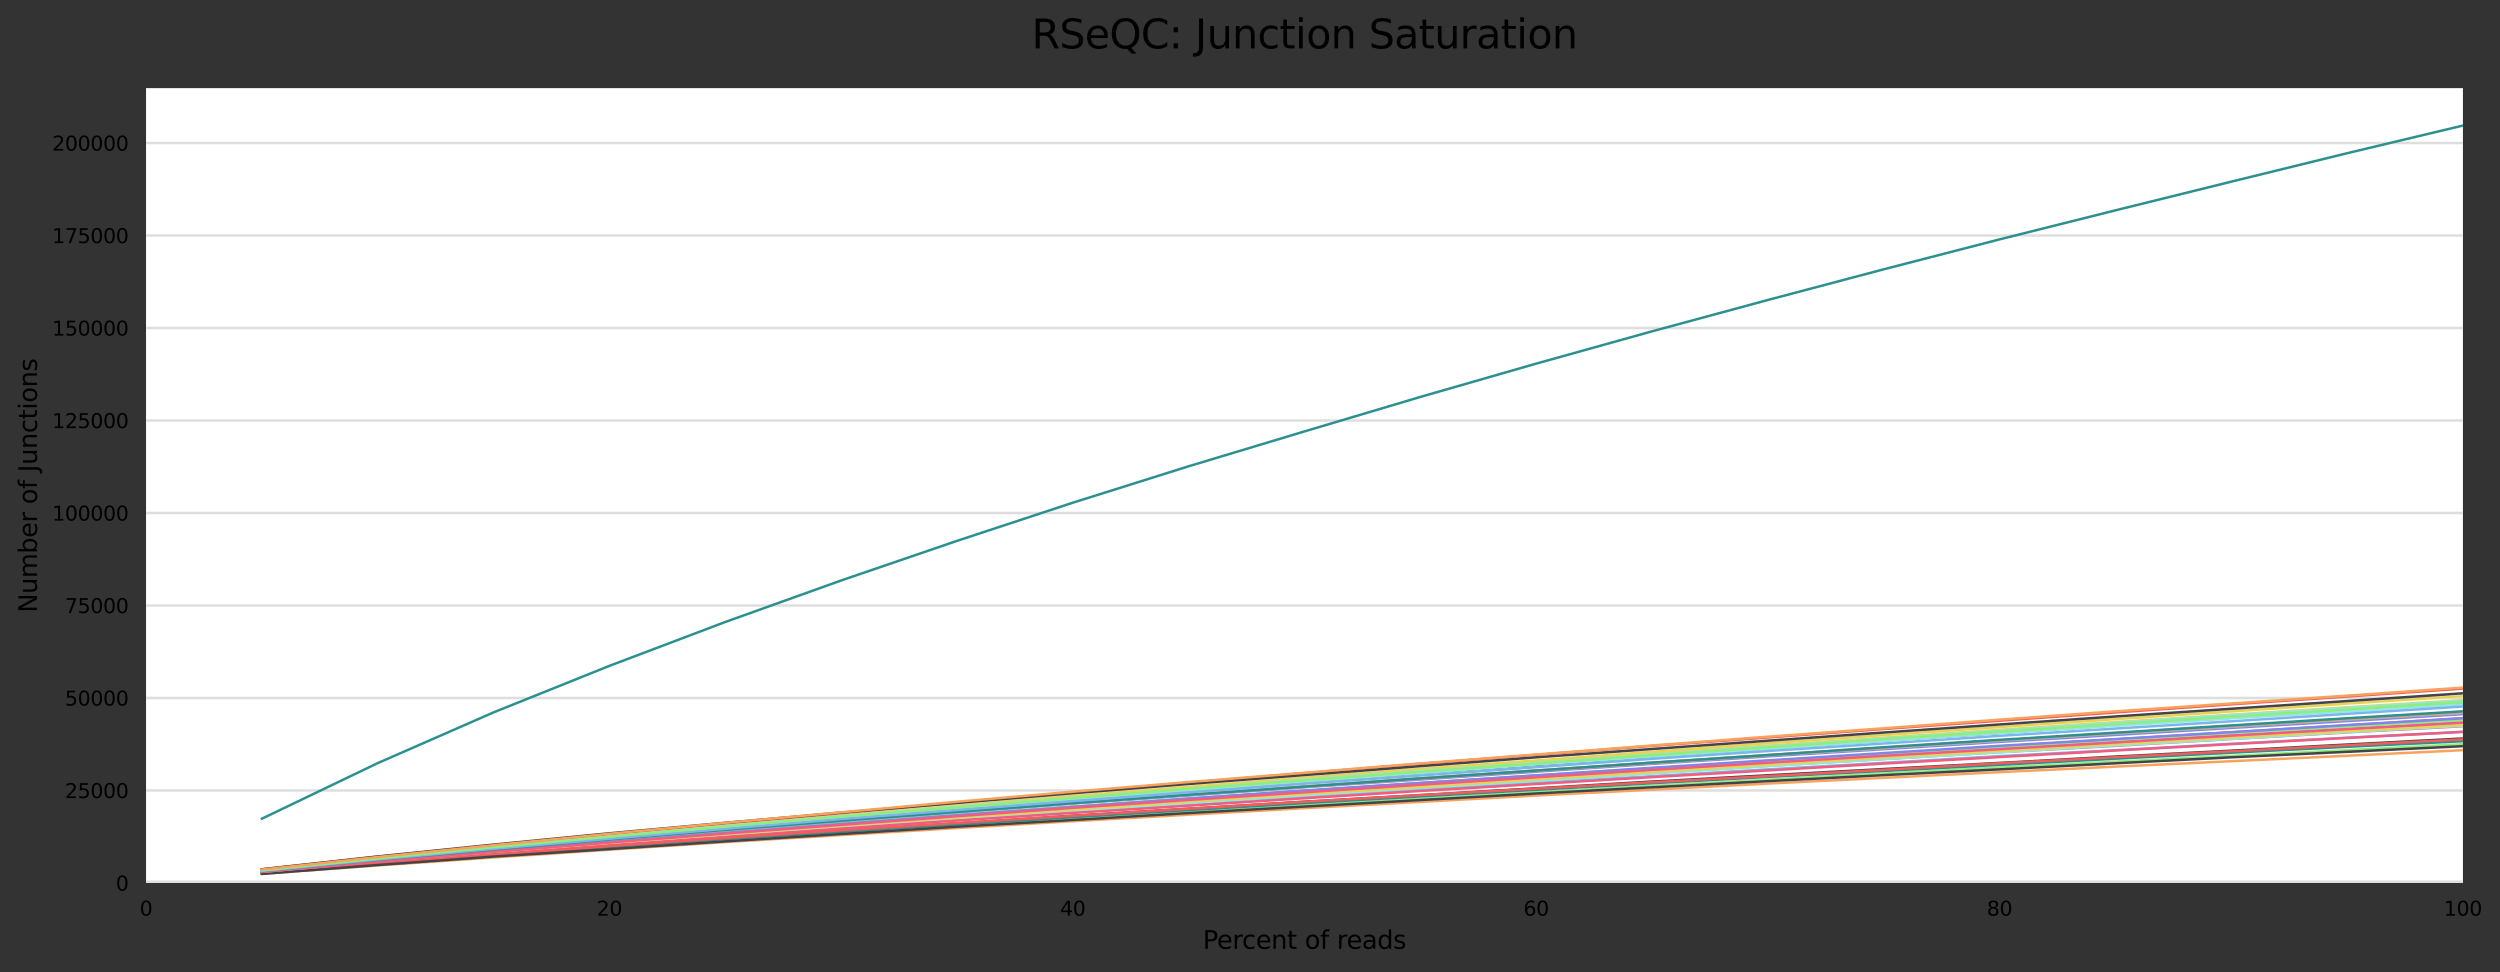 <?xml version="1.0" encoding="utf-8" standalone="no"?>
<!DOCTYPE svg PUBLIC "-//W3C//DTD SVG 1.1//EN"
  "http://www.w3.org/Graphics/SVG/1.1/DTD/svg11.dtd">
<svg height="388.845pt" version="1.1" viewBox="0 0 1000.098 388.845" width="1000.098pt" xmlns="http://www.w3.org/2000/svg" xmlns:xlink="http://www.w3.org/1999/xlink">
 <rect x="0" y="0" width="1000.098" height="388.845" fill="#333333" stroke="none"/>
 <defs>
  <style type="text/css">*{stroke-linecap:butt;stroke-linejoin:round;}</style>
 </defs>
 <g id="figure_1">
  <g id="axes_1">
   <g id="patch_1">
    <path d="M 58.418 353.224 
L 985.263 353.224 
L 985.263 35.256 
L 58.418 35.256 
z
" style="fill:#ffffff;"/>
   </g>
   <g id="matplotlib.axis_1">
    <g id="xtick_1">
     <g id="text_1">
      <!-- 0 -->
      <g transform="translate(55.873 366.303)scale(0.08 -0.08)">
       <defs>
        <path d="M 2034 4250 
Q 1547 4250 1301 3770 
Q 1056 3291 1056 2328 
Q 1056 1369 1301 889 
Q 1547 409 2034 409 
Q 2525 409 2770 889 
Q 3016 1369 3016 2328 
Q 3016 3291 2770 3770 
Q 2525 4250 2034 4250 
z
M 2034 4750 
Q 2819 4750 3233 4129 
Q 3647 3509 3647 2328 
Q 3647 1150 3233 529 
Q 2819 -91 2034 -91 
Q 1250 -91 836 529 
Q 422 1150 422 2328 
Q 422 3509 836 4129 
Q 1250 4750 2034 4750 
z
" id="DejaVuSans-30" transform="scale(0.016)"/>
       </defs>
       <use xlink:href="#DejaVuSans-30"/>
      </g>
     </g>
    </g>
    <g id="xtick_2">
     <g id="text_2">
      <!-- 20 -->
      <g transform="translate(238.697 366.303)scale(0.08 -0.08)">
       <defs>
        <path d="M 1228 531 
L 3431 531 
L 3431 0 
L 469 0 
L 469 531 
Q 828 903 1448 1529 
Q 2069 2156 2228 2338 
Q 2531 2678 2651 2914 
Q 2772 3150 2772 3378 
Q 2772 3750 2511 3984 
Q 2250 4219 1831 4219 
Q 1534 4219 1204 4116 
Q 875 4013 500 3803 
L 500 4441 
Q 881 4594 1212 4672 
Q 1544 4750 1819 4750 
Q 2544 4750 2975 4387 
Q 3406 4025 3406 3419 
Q 3406 3131 3298 2873 
Q 3191 2616 2906 2266 
Q 2828 2175 2409 1742 
Q 1991 1309 1228 531 
z
" id="DejaVuSans-32" transform="scale(0.016)"/>
       </defs>
       <use xlink:href="#DejaVuSans-32"/>
       <use x="63.623" xlink:href="#DejaVuSans-30"/>
      </g>
     </g>
    </g>
    <g id="xtick_3">
     <g id="text_3">
      <!-- 40 -->
      <g transform="translate(424.066 366.303)scale(0.08 -0.08)">
       <defs>
        <path d="M 2419 4116 
L 825 1625 
L 2419 1625 
L 2419 4116 
z
M 2253 4666 
L 3047 4666 
L 3047 1625 
L 3713 1625 
L 3713 1100 
L 3047 1100 
L 3047 0 
L 2419 0 
L 2419 1100 
L 313 1100 
L 313 1709 
L 2253 4666 
z
" id="DejaVuSans-34" transform="scale(0.016)"/>
       </defs>
       <use xlink:href="#DejaVuSans-34"/>
       <use x="63.623" xlink:href="#DejaVuSans-30"/>
      </g>
     </g>
    </g>
    <g id="xtick_4">
     <g id="text_4">
      <!-- 60 -->
      <g transform="translate(609.435 366.303)scale(0.08 -0.08)">
       <defs>
        <path d="M 2113 2584 
Q 1688 2584 1439 2293 
Q 1191 2003 1191 1497 
Q 1191 994 1439 701 
Q 1688 409 2113 409 
Q 2538 409 2786 701 
Q 3034 994 3034 1497 
Q 3034 2003 2786 2293 
Q 2538 2584 2113 2584 
z
M 3366 4563 
L 3366 3988 
Q 3128 4100 2886 4159 
Q 2644 4219 2406 4219 
Q 1781 4219 1451 3797 
Q 1122 3375 1075 2522 
Q 1259 2794 1537 2939 
Q 1816 3084 2150 3084 
Q 2853 3084 3261 2657 
Q 3669 2231 3669 1497 
Q 3669 778 3244 343 
Q 2819 -91 2113 -91 
Q 1303 -91 875 529 
Q 447 1150 447 2328 
Q 447 3434 972 4092 
Q 1497 4750 2381 4750 
Q 2619 4750 2861 4703 
Q 3103 4656 3366 4563 
z
" id="DejaVuSans-36" transform="scale(0.016)"/>
       </defs>
       <use xlink:href="#DejaVuSans-36"/>
       <use x="63.623" xlink:href="#DejaVuSans-30"/>
      </g>
     </g>
    </g>
    <g id="xtick_5">
     <g id="text_5">
      <!-- 80 -->
      <g transform="translate(794.804 366.303)scale(0.08 -0.08)">
       <defs>
        <path d="M 2034 2216 
Q 1584 2216 1326 1975 
Q 1069 1734 1069 1313 
Q 1069 891 1326 650 
Q 1584 409 2034 409 
Q 2484 409 2743 651 
Q 3003 894 3003 1313 
Q 3003 1734 2745 1975 
Q 2488 2216 2034 2216 
z
M 1403 2484 
Q 997 2584 770 2862 
Q 544 3141 544 3541 
Q 544 4100 942 4425 
Q 1341 4750 2034 4750 
Q 2731 4750 3128 4425 
Q 3525 4100 3525 3541 
Q 3525 3141 3298 2862 
Q 3072 2584 2669 2484 
Q 3125 2378 3379 2068 
Q 3634 1759 3634 1313 
Q 3634 634 3220 271 
Q 2806 -91 2034 -91 
Q 1263 -91 848 271 
Q 434 634 434 1313 
Q 434 1759 690 2068 
Q 947 2378 1403 2484 
z
M 1172 3481 
Q 1172 3119 1398 2916 
Q 1625 2713 2034 2713 
Q 2441 2713 2670 2916 
Q 2900 3119 2900 3481 
Q 2900 3844 2670 4047 
Q 2441 4250 2034 4250 
Q 1625 4250 1398 4047 
Q 1172 3844 1172 3481 
z
" id="DejaVuSans-38" transform="scale(0.016)"/>
       </defs>
       <use xlink:href="#DejaVuSans-38"/>
       <use x="63.623" xlink:href="#DejaVuSans-30"/>
      </g>
     </g>
    </g>
    <g id="xtick_6">
     <g id="text_6">
      <!-- 100 -->
      <g transform="translate(977.628 366.303)scale(0.08 -0.08)">
       <defs>
        <path d="M 794 531 
L 1825 531 
L 1825 4091 
L 703 3866 
L 703 4441 
L 1819 4666 
L 2450 4666 
L 2450 531 
L 3481 531 
L 3481 0 
L 794 0 
L 794 531 
z
" id="DejaVuSans-31" transform="scale(0.016)"/>
       </defs>
       <use xlink:href="#DejaVuSans-31"/>
       <use x="63.623" xlink:href="#DejaVuSans-30"/>
       <use x="127.246" xlink:href="#DejaVuSans-30"/>
      </g>
     </g>
    </g>
    <g id="text_7">
     <!-- Percent of reads -->
     <g transform="translate(481.173 379.565)scale(0.1 -0.1)">
      <defs>
       <path d="M 1259 4147 
L 1259 2394 
L 2053 2394 
Q 2494 2394 2734 2622 
Q 2975 2850 2975 3272 
Q 2975 3691 2734 3919 
Q 2494 4147 2053 4147 
L 1259 4147 
z
M 628 4666 
L 2053 4666 
Q 2838 4666 3239 4311 
Q 3641 3956 3641 3272 
Q 3641 2581 3239 2228 
Q 2838 1875 2053 1875 
L 1259 1875 
L 1259 0 
L 628 0 
L 628 4666 
z
" id="DejaVuSans-50" transform="scale(0.016)"/>
       <path d="M 3597 1894 
L 3597 1613 
L 953 1613 
Q 991 1019 1311 708 
Q 1631 397 2203 397 
Q 2534 397 2845 478 
Q 3156 559 3463 722 
L 3463 178 
Q 3153 47 2828 -22 
Q 2503 -91 2169 -91 
Q 1331 -91 842 396 
Q 353 884 353 1716 
Q 353 2575 817 3079 
Q 1281 3584 2069 3584 
Q 2775 3584 3186 3129 
Q 3597 2675 3597 1894 
z
M 3022 2063 
Q 3016 2534 2758 2815 
Q 2500 3097 2075 3097 
Q 1594 3097 1305 2825 
Q 1016 2553 972 2059 
L 3022 2063 
z
" id="DejaVuSans-65" transform="scale(0.016)"/>
       <path d="M 2631 2963 
Q 2534 3019 2420 3045 
Q 2306 3072 2169 3072 
Q 1681 3072 1420 2755 
Q 1159 2438 1159 1844 
L 1159 0 
L 581 0 
L 581 3500 
L 1159 3500 
L 1159 2956 
Q 1341 3275 1631 3429 
Q 1922 3584 2338 3584 
Q 2397 3584 2469 3576 
Q 2541 3569 2628 3553 
L 2631 2963 
z
" id="DejaVuSans-72" transform="scale(0.016)"/>
       <path d="M 3122 3366 
L 3122 2828 
Q 2878 2963 2633 3030 
Q 2388 3097 2138 3097 
Q 1578 3097 1268 2742 
Q 959 2388 959 1747 
Q 959 1106 1268 751 
Q 1578 397 2138 397 
Q 2388 397 2633 464 
Q 2878 531 3122 666 
L 3122 134 
Q 2881 22 2623 -34 
Q 2366 -91 2075 -91 
Q 1284 -91 818 406 
Q 353 903 353 1747 
Q 353 2603 823 3093 
Q 1294 3584 2113 3584 
Q 2378 3584 2631 3529 
Q 2884 3475 3122 3366 
z
" id="DejaVuSans-63" transform="scale(0.016)"/>
       <path d="M 3513 2113 
L 3513 0 
L 2938 0 
L 2938 2094 
Q 2938 2591 2744 2837 
Q 2550 3084 2163 3084 
Q 1697 3084 1428 2787 
Q 1159 2491 1159 1978 
L 1159 0 
L 581 0 
L 581 3500 
L 1159 3500 
L 1159 2956 
Q 1366 3272 1645 3428 
Q 1925 3584 2291 3584 
Q 2894 3584 3203 3211 
Q 3513 2838 3513 2113 
z
" id="DejaVuSans-6e" transform="scale(0.016)"/>
       <path d="M 1172 4494 
L 1172 3500 
L 2356 3500 
L 2356 3053 
L 1172 3053 
L 1172 1153 
Q 1172 725 1289 603 
Q 1406 481 1766 481 
L 2356 481 
L 2356 0 
L 1766 0 
Q 1100 0 847 248 
Q 594 497 594 1153 
L 594 3053 
L 172 3053 
L 172 3500 
L 594 3500 
L 594 4494 
L 1172 4494 
z
" id="DejaVuSans-74" transform="scale(0.016)"/>
       <path id="DejaVuSans-20" transform="scale(0.016)"/>
       <path d="M 1959 3097 
Q 1497 3097 1228 2736 
Q 959 2375 959 1747 
Q 959 1119 1226 758 
Q 1494 397 1959 397 
Q 2419 397 2687 759 
Q 2956 1122 2956 1747 
Q 2956 2369 2687 2733 
Q 2419 3097 1959 3097 
z
M 1959 3584 
Q 2709 3584 3137 3096 
Q 3566 2609 3566 1747 
Q 3566 888 3137 398 
Q 2709 -91 1959 -91 
Q 1206 -91 779 398 
Q 353 888 353 1747 
Q 353 2609 779 3096 
Q 1206 3584 1959 3584 
z
" id="DejaVuSans-6f" transform="scale(0.016)"/>
       <path d="M 2375 4863 
L 2375 4384 
L 1825 4384 
Q 1516 4384 1395 4259 
Q 1275 4134 1275 3809 
L 1275 3500 
L 2222 3500 
L 2222 3053 
L 1275 3053 
L 1275 0 
L 697 0 
L 697 3053 
L 147 3053 
L 147 3500 
L 697 3500 
L 697 3744 
Q 697 4328 969 4595 
Q 1241 4863 1831 4863 
L 2375 4863 
z
" id="DejaVuSans-66" transform="scale(0.016)"/>
       <path d="M 2194 1759 
Q 1497 1759 1228 1600 
Q 959 1441 959 1056 
Q 959 750 1161 570 
Q 1363 391 1709 391 
Q 2188 391 2477 730 
Q 2766 1069 2766 1631 
L 2766 1759 
L 2194 1759 
z
M 3341 1997 
L 3341 0 
L 2766 0 
L 2766 531 
Q 2569 213 2275 61 
Q 1981 -91 1556 -91 
Q 1019 -91 701 211 
Q 384 513 384 1019 
Q 384 1609 779 1909 
Q 1175 2209 1959 2209 
L 2766 2209 
L 2766 2266 
Q 2766 2663 2505 2880 
Q 2244 3097 1772 3097 
Q 1472 3097 1187 3025 
Q 903 2953 641 2809 
L 641 3341 
Q 956 3463 1253 3523 
Q 1550 3584 1831 3584 
Q 2591 3584 2966 3190 
Q 3341 2797 3341 1997 
z
" id="DejaVuSans-61" transform="scale(0.016)"/>
       <path d="M 2906 2969 
L 2906 4863 
L 3481 4863 
L 3481 0 
L 2906 0 
L 2906 525 
Q 2725 213 2448 61 
Q 2172 -91 1784 -91 
Q 1150 -91 751 415 
Q 353 922 353 1747 
Q 353 2572 751 3078 
Q 1150 3584 1784 3584 
Q 2172 3584 2448 3432 
Q 2725 3281 2906 2969 
z
M 947 1747 
Q 947 1113 1208 752 
Q 1469 391 1925 391 
Q 2381 391 2643 752 
Q 2906 1113 2906 1747 
Q 2906 2381 2643 2742 
Q 2381 3103 1925 3103 
Q 1469 3103 1208 2742 
Q 947 2381 947 1747 
z
" id="DejaVuSans-64" transform="scale(0.016)"/>
       <path d="M 2834 3397 
L 2834 2853 
Q 2591 2978 2328 3040 
Q 2066 3103 1784 3103 
Q 1356 3103 1142 2972 
Q 928 2841 928 2578 
Q 928 2378 1081 2264 
Q 1234 2150 1697 2047 
L 1894 2003 
Q 2506 1872 2764 1633 
Q 3022 1394 3022 966 
Q 3022 478 2636 193 
Q 2250 -91 1575 -91 
Q 1294 -91 989 -36 
Q 684 19 347 128 
L 347 722 
Q 666 556 975 473 
Q 1284 391 1588 391 
Q 1994 391 2212 530 
Q 2431 669 2431 922 
Q 2431 1156 2273 1281 
Q 2116 1406 1581 1522 
L 1381 1569 
Q 847 1681 609 1914 
Q 372 2147 372 2553 
Q 372 3047 722 3315 
Q 1072 3584 1716 3584 
Q 2034 3584 2315 3537 
Q 2597 3491 2834 3397 
z
" id="DejaVuSans-73" transform="scale(0.016)"/>
      </defs>
      <use xlink:href="#DejaVuSans-50"/>
      <use x="56.678" xlink:href="#DejaVuSans-65"/>
      <use x="118.201" xlink:href="#DejaVuSans-72"/>
      <use x="157.064" xlink:href="#DejaVuSans-63"/>
      <use x="212.045" xlink:href="#DejaVuSans-65"/>
      <use x="273.568" xlink:href="#DejaVuSans-6e"/>
      <use x="336.947" xlink:href="#DejaVuSans-74"/>
      <use x="376.156" xlink:href="#DejaVuSans-20"/>
      <use x="407.943" xlink:href="#DejaVuSans-6f"/>
      <use x="469.125" xlink:href="#DejaVuSans-66"/>
      <use x="504.33" xlink:href="#DejaVuSans-20"/>
      <use x="536.117" xlink:href="#DejaVuSans-72"/>
      <use x="574.98" xlink:href="#DejaVuSans-65"/>
      <use x="636.504" xlink:href="#DejaVuSans-61"/>
      <use x="697.783" xlink:href="#DejaVuSans-64"/>
      <use x="761.26" xlink:href="#DejaVuSans-73"/>
     </g>
    </g>
   </g>
   <g id="matplotlib.axis_2">
    <g id="ytick_1">
     <g id="line2d_1">
      <path clip-path="url(#p392edb12e8)" d="M 58.418 353.224 
L 985.263 353.224 
" style="fill:none;stroke:#dedede;stroke-linecap:square;"/>
     </g>
     <g id="text_8">
      <!-- 0 -->
      <g transform="translate(46.328 356.263)scale(0.08 -0.08)">
       <use xlink:href="#DejaVuSans-30"/>
      </g>
     </g>
    </g>
    <g id="ytick_2">
     <g id="line2d_2">
      <path clip-path="url(#p392edb12e8)" d="M 58.418 316.223 
L 985.263 316.223 
" style="fill:none;stroke:#dedede;stroke-linecap:square;"/>
     </g>
     <g id="text_9">
      <!-- 25000 -->
      <g transform="translate(25.968 319.262)scale(0.08 -0.08)">
       <defs>
        <path d="M 691 4666 
L 3169 4666 
L 3169 4134 
L 1269 4134 
L 1269 2991 
Q 1406 3038 1543 3061 
Q 1681 3084 1819 3084 
Q 2600 3084 3056 2656 
Q 3513 2228 3513 1497 
Q 3513 744 3044 326 
Q 2575 -91 1722 -91 
Q 1428 -91 1123 -41 
Q 819 9 494 109 
L 494 744 
Q 775 591 1075 516 
Q 1375 441 1709 441 
Q 2250 441 2565 725 
Q 2881 1009 2881 1497 
Q 2881 1984 2565 2268 
Q 2250 2553 1709 2553 
Q 1456 2553 1204 2497 
Q 953 2441 691 2322 
L 691 4666 
z
" id="DejaVuSans-35" transform="scale(0.016)"/>
       </defs>
       <use xlink:href="#DejaVuSans-32"/>
       <use x="63.623" xlink:href="#DejaVuSans-35"/>
       <use x="127.246" xlink:href="#DejaVuSans-30"/>
       <use x="190.869" xlink:href="#DejaVuSans-30"/>
       <use x="254.492" xlink:href="#DejaVuSans-30"/>
      </g>
     </g>
    </g>
    <g id="ytick_3">
     <g id="line2d_3">
      <path clip-path="url(#p392edb12e8)" d="M 58.418 279.221 
L 985.263 279.221 
" style="fill:none;stroke:#dedede;stroke-linecap:square;"/>
     </g>
     <g id="text_10">
      <!-- 50000 -->
      <g transform="translate(25.968 282.261)scale(0.08 -0.08)">
       <use xlink:href="#DejaVuSans-35"/>
       <use x="63.623" xlink:href="#DejaVuSans-30"/>
       <use x="127.246" xlink:href="#DejaVuSans-30"/>
       <use x="190.869" xlink:href="#DejaVuSans-30"/>
       <use x="254.492" xlink:href="#DejaVuSans-30"/>
      </g>
     </g>
    </g>
    <g id="ytick_4">
     <g id="line2d_4">
      <path clip-path="url(#p392edb12e8)" d="M 58.418 242.22 
L 985.263 242.22 
" style="fill:none;stroke:#dedede;stroke-linecap:square;"/>
     </g>
     <g id="text_11">
      <!-- 75000 -->
      <g transform="translate(25.968 245.259)scale(0.08 -0.08)">
       <defs>
        <path d="M 525 4666 
L 3525 4666 
L 3525 4397 
L 1831 0 
L 1172 0 
L 2766 4134 
L 525 4134 
L 525 4666 
z
" id="DejaVuSans-37" transform="scale(0.016)"/>
       </defs>
       <use xlink:href="#DejaVuSans-37"/>
       <use x="63.623" xlink:href="#DejaVuSans-35"/>
       <use x="127.246" xlink:href="#DejaVuSans-30"/>
       <use x="190.869" xlink:href="#DejaVuSans-30"/>
       <use x="254.492" xlink:href="#DejaVuSans-30"/>
      </g>
     </g>
    </g>
    <g id="ytick_5">
     <g id="line2d_5">
      <path clip-path="url(#p392edb12e8)" d="M 58.418 205.219 
L 985.263 205.219 
" style="fill:none;stroke:#dedede;stroke-linecap:square;"/>
     </g>
     <g id="text_12">
      <!-- 100000 -->
      <g transform="translate(20.878 208.258)scale(0.08 -0.08)">
       <use xlink:href="#DejaVuSans-31"/>
       <use x="63.623" xlink:href="#DejaVuSans-30"/>
       <use x="127.246" xlink:href="#DejaVuSans-30"/>
       <use x="190.869" xlink:href="#DejaVuSans-30"/>
       <use x="254.492" xlink:href="#DejaVuSans-30"/>
       <use x="318.115" xlink:href="#DejaVuSans-30"/>
      </g>
     </g>
    </g>
    <g id="ytick_6">
     <g id="line2d_6">
      <path clip-path="url(#p392edb12e8)" d="M 58.418 168.217 
L 985.263 168.217 
" style="fill:none;stroke:#dedede;stroke-linecap:square;"/>
     </g>
     <g id="text_13">
      <!-- 125000 -->
      <g transform="translate(20.878 171.257)scale(0.08 -0.08)">
       <use xlink:href="#DejaVuSans-31"/>
       <use x="63.623" xlink:href="#DejaVuSans-32"/>
       <use x="127.246" xlink:href="#DejaVuSans-35"/>
       <use x="190.869" xlink:href="#DejaVuSans-30"/>
       <use x="254.492" xlink:href="#DejaVuSans-30"/>
       <use x="318.115" xlink:href="#DejaVuSans-30"/>
      </g>
     </g>
    </g>
    <g id="ytick_7">
     <g id="line2d_7">
      <path clip-path="url(#p392edb12e8)" d="M 58.418 131.216 
L 985.263 131.216 
" style="fill:none;stroke:#dedede;stroke-linecap:square;"/>
     </g>
     <g id="text_14">
      <!-- 150000 -->
      <g transform="translate(20.878 134.255)scale(0.08 -0.08)">
       <use xlink:href="#DejaVuSans-31"/>
       <use x="63.623" xlink:href="#DejaVuSans-35"/>
       <use x="127.246" xlink:href="#DejaVuSans-30"/>
       <use x="190.869" xlink:href="#DejaVuSans-30"/>
       <use x="254.492" xlink:href="#DejaVuSans-30"/>
       <use x="318.115" xlink:href="#DejaVuSans-30"/>
      </g>
     </g>
    </g>
    <g id="ytick_8">
     <g id="line2d_8">
      <path clip-path="url(#p392edb12e8)" d="M 58.418 94.215 
L 985.263 94.215 
" style="fill:none;stroke:#dedede;stroke-linecap:square;"/>
     </g>
     <g id="text_15">
      <!-- 175000 -->
      <g transform="translate(20.878 97.254)scale(0.08 -0.08)">
       <use xlink:href="#DejaVuSans-31"/>
       <use x="63.623" xlink:href="#DejaVuSans-37"/>
       <use x="127.246" xlink:href="#DejaVuSans-35"/>
       <use x="190.869" xlink:href="#DejaVuSans-30"/>
       <use x="254.492" xlink:href="#DejaVuSans-30"/>
       <use x="318.115" xlink:href="#DejaVuSans-30"/>
      </g>
     </g>
    </g>
    <g id="ytick_9">
     <g id="line2d_9">
      <path clip-path="url(#p392edb12e8)" d="M 58.418 57.213 
L 985.263 57.213 
" style="fill:none;stroke:#dedede;stroke-linecap:square;"/>
     </g>
     <g id="text_16">
      <!-- 200000 -->
      <g transform="translate(20.878 60.253)scale(0.08 -0.08)">
       <use xlink:href="#DejaVuSans-32"/>
       <use x="63.623" xlink:href="#DejaVuSans-30"/>
       <use x="127.246" xlink:href="#DejaVuSans-30"/>
       <use x="190.869" xlink:href="#DejaVuSans-30"/>
       <use x="254.492" xlink:href="#DejaVuSans-30"/>
       <use x="318.115" xlink:href="#DejaVuSans-30"/>
      </g>
     </g>
    </g>
    <g id="text_17">
     <!-- Number of Junctions -->
     <g transform="translate(14.798 245.067)rotate(-90)scale(0.1 -0.1)">
      <defs>
       <path d="M 628 4666 
L 1478 4666 
L 3547 763 
L 3547 4666 
L 4159 4666 
L 4159 0 
L 3309 0 
L 1241 3903 
L 1241 0 
L 628 0 
L 628 4666 
z
" id="DejaVuSans-4e" transform="scale(0.016)"/>
       <path d="M 544 1381 
L 544 3500 
L 1119 3500 
L 1119 1403 
Q 1119 906 1312 657 
Q 1506 409 1894 409 
Q 2359 409 2629 706 
Q 2900 1003 2900 1516 
L 2900 3500 
L 3475 3500 
L 3475 0 
L 2900 0 
L 2900 538 
Q 2691 219 2414 64 
Q 2138 -91 1772 -91 
Q 1169 -91 856 284 
Q 544 659 544 1381 
z
M 1991 3584 
L 1991 3584 
z
" id="DejaVuSans-75" transform="scale(0.016)"/>
       <path d="M 3328 2828 
Q 3544 3216 3844 3400 
Q 4144 3584 4550 3584 
Q 5097 3584 5394 3201 
Q 5691 2819 5691 2113 
L 5691 0 
L 5113 0 
L 5113 2094 
Q 5113 2597 4934 2840 
Q 4756 3084 4391 3084 
Q 3944 3084 3684 2787 
Q 3425 2491 3425 1978 
L 3425 0 
L 2847 0 
L 2847 2094 
Q 2847 2600 2669 2842 
Q 2491 3084 2119 3084 
Q 1678 3084 1418 2786 
Q 1159 2488 1159 1978 
L 1159 0 
L 581 0 
L 581 3500 
L 1159 3500 
L 1159 2956 
Q 1356 3278 1631 3431 
Q 1906 3584 2284 3584 
Q 2666 3584 2933 3390 
Q 3200 3197 3328 2828 
z
" id="DejaVuSans-6d" transform="scale(0.016)"/>
       <path d="M 3116 1747 
Q 3116 2381 2855 2742 
Q 2594 3103 2138 3103 
Q 1681 3103 1420 2742 
Q 1159 2381 1159 1747 
Q 1159 1113 1420 752 
Q 1681 391 2138 391 
Q 2594 391 2855 752 
Q 3116 1113 3116 1747 
z
M 1159 2969 
Q 1341 3281 1617 3432 
Q 1894 3584 2278 3584 
Q 2916 3584 3314 3078 
Q 3713 2572 3713 1747 
Q 3713 922 3314 415 
Q 2916 -91 2278 -91 
Q 1894 -91 1617 61 
Q 1341 213 1159 525 
L 1159 0 
L 581 0 
L 581 4863 
L 1159 4863 
L 1159 2969 
z
" id="DejaVuSans-62" transform="scale(0.016)"/>
       <path d="M 628 4666 
L 1259 4666 
L 1259 325 
Q 1259 -519 939 -900 
Q 619 -1281 -91 -1281 
L -331 -1281 
L -331 -750 
L -134 -750 
Q 284 -750 456 -515 
Q 628 -281 628 325 
L 628 4666 
z
" id="DejaVuSans-4a" transform="scale(0.016)"/>
       <path d="M 603 3500 
L 1178 3500 
L 1178 0 
L 603 0 
L 603 3500 
z
M 603 4863 
L 1178 4863 
L 1178 4134 
L 603 4134 
L 603 4863 
z
" id="DejaVuSans-69" transform="scale(0.016)"/>
      </defs>
      <use xlink:href="#DejaVuSans-4e"/>
      <use x="74.805" xlink:href="#DejaVuSans-75"/>
      <use x="138.184" xlink:href="#DejaVuSans-6d"/>
      <use x="235.596" xlink:href="#DejaVuSans-62"/>
      <use x="299.072" xlink:href="#DejaVuSans-65"/>
      <use x="360.596" xlink:href="#DejaVuSans-72"/>
      <use x="401.709" xlink:href="#DejaVuSans-20"/>
      <use x="433.496" xlink:href="#DejaVuSans-6f"/>
      <use x="494.678" xlink:href="#DejaVuSans-66"/>
      <use x="529.883" xlink:href="#DejaVuSans-20"/>
      <use x="561.67" xlink:href="#DejaVuSans-4a"/>
      <use x="591.162" xlink:href="#DejaVuSans-75"/>
      <use x="654.541" xlink:href="#DejaVuSans-6e"/>
      <use x="717.92" xlink:href="#DejaVuSans-63"/>
      <use x="772.9" xlink:href="#DejaVuSans-74"/>
      <use x="812.109" xlink:href="#DejaVuSans-69"/>
      <use x="839.893" xlink:href="#DejaVuSans-6f"/>
      <use x="901.074" xlink:href="#DejaVuSans-6e"/>
      <use x="964.453" xlink:href="#DejaVuSans-73"/>
     </g>
    </g>
   </g>
   <g id="line2d_10">
    <path clip-path="url(#p392edb12e8)" d="M 104.76 349.055 
L 151.103 344.98 
L 197.445 341.29 
L 243.787 337.58 
L 290.129 334.235 
L 336.472 331.013 
L 382.814 327.823 
L 429.156 324.727 
L 475.498 321.851 
L 521.841 318.891 
L 568.183 316.023 
L 614.525 313.191 
L 660.867 310.483 
L 707.21 307.76 
L 753.552 305.15 
L 799.894 302.463 
L 846.236 300.091 
L 892.579 297.531 
L 938.921 295.098 
L 985.263 292.762 
" style="fill:none;stroke:#7cb5ec;stroke-linecap:square;"/>
   </g>
   <g id="line2d_11">
    <path clip-path="url(#p392edb12e8)" d="M 104.76 349.198 
L 151.103 345.574 
L 197.445 341.97 
L 243.787 338.631 
L 290.129 335.472 
L 336.472 332.297 
L 382.814 329.389 
L 429.156 326.324 
L 475.498 323.521 
L 521.841 320.717 
L 568.183 318.073 
L 614.525 315.329 
L 660.867 312.651 
L 707.21 310.125 
L 753.552 307.637 
L 799.894 305.192 
L 846.236 302.652 
L 892.579 300.299 
L 938.921 297.84 
L 985.263 295.415 
" style="fill:none;stroke:#434348;stroke-linecap:square;"/>
   </g>
   <g id="line2d_12">
    <path clip-path="url(#p392edb12e8)" d="M 104.76 349.285 
L 151.103 345.735 
L 197.445 342.442 
L 243.787 339.2 
L 290.129 336.163 
L 336.472 333.242 
L 382.814 330.31 
L 429.156 327.548 
L 475.498 324.804 
L 521.841 322.183 
L 568.183 319.569 
L 614.525 316.969 
L 660.867 314.396 
L 707.21 311.916 
L 753.552 309.444 
L 799.894 307.026 
L 846.236 304.689 
L 892.579 302.394 
L 938.921 300.09 
L 985.263 297.667 
" style="fill:none;stroke:#90ed7d;stroke-linecap:square;"/>
   </g>
   <g id="line2d_13">
    <path clip-path="url(#p392edb12e8)" d="M 104.76 349.536 
L 151.103 346.226 
L 197.445 343.016 
L 243.787 339.917 
L 290.129 336.877 
L 336.472 334.06 
L 382.814 331.257 
L 429.156 328.504 
L 475.498 325.917 
L 521.841 323.302 
L 568.183 320.783 
L 614.525 318.249 
L 660.867 315.882 
L 707.21 313.461 
L 753.552 311.164 
L 799.894 308.89 
L 846.236 306.681 
L 892.579 304.512 
L 938.921 302.322 
L 985.263 300.096 
" style="fill:none;stroke:#f7a35c;stroke-linecap:square;"/>
   </g>
   <g id="line2d_14">
    <path clip-path="url(#p392edb12e8)" d="M 104.76 348.403 
L 151.103 344.051 
L 197.445 339.824 
L 243.787 335.887 
L 290.129 332.04 
L 336.472 328.369 
L 382.814 324.869 
L 429.156 321.398 
L 475.498 318.219 
L 521.841 314.916 
L 568.183 311.831 
L 614.525 308.702 
L 660.867 305.591 
L 707.21 302.584 
L 753.552 299.705 
L 799.894 296.785 
L 846.236 294.007 
L 892.579 291.195 
L 938.921 288.464 
L 985.263 285.685 
" style="fill:none;stroke:#8085e9;stroke-linecap:square;"/>
   </g>
   <g id="line2d_15">
    <path clip-path="url(#p392edb12e8)" d="M 104.76 348.852 
L 151.103 344.634 
L 197.445 340.821 
L 243.787 337.137 
L 290.129 333.674 
L 336.472 330.298 
L 382.814 327.277 
L 429.156 324.202 
L 475.498 321.11 
L 521.841 318.053 
L 568.183 315.073 
L 614.525 312.145 
L 660.867 309.256 
L 707.21 306.386 
L 753.552 303.626 
L 799.894 300.9 
L 846.236 298.363 
L 892.579 295.622 
L 938.921 292.995 
L 985.263 290.504 
" style="fill:none;stroke:#f15c80;stroke-linecap:square;"/>
   </g>
   <g id="line2d_16">
    <path clip-path="url(#p392edb12e8)" d="M 104.76 348.085 
L 151.103 343.263 
L 197.445 338.743 
L 243.787 334.455 
L 290.129 330.316 
L 336.472 326.164 
L 382.814 322.175 
L 429.156 318.41 
L 475.498 314.75 
L 521.841 311.113 
L 568.183 307.548 
L 614.525 304.206 
L 660.867 300.746 
L 707.21 297.3 
L 753.552 294.056 
L 799.894 290.832 
L 846.236 287.68 
L 892.579 284.601 
L 938.921 281.475 
L 985.263 278.468 
" style="fill:none;stroke:#e4d354;stroke-linecap:square;"/>
   </g>
   <g id="line2d_17">
    <path clip-path="url(#p392edb12e8)" d="M 104.76 327.506 
L 151.103 305.273 
L 197.445 284.977 
L 243.787 266.363 
L 290.129 248.818 
L 336.472 232.218 
L 382.814 216.372 
L 429.156 201.101 
L 475.498 186.526 
L 521.841 172.579 
L 568.183 158.789 
L 614.525 145.463 
L 660.867 132.548 
L 707.21 120.006 
L 753.552 107.73 
L 799.894 95.766 
L 846.236 84.144 
L 892.579 72.675 
L 938.921 61.292 
L 985.263 50.224 
" style="fill:none;stroke:#2b908f;stroke-linecap:square;"/>
   </g>
   <g id="line2d_18">
    <path clip-path="url(#p392edb12e8)" d="M 104.76 348.597 
L 151.103 344.53 
L 197.445 340.421 
L 243.787 336.582 
L 290.129 332.907 
L 336.472 329.445 
L 382.814 326.043 
L 429.156 322.69 
L 475.498 319.493 
L 521.841 316.39 
L 568.183 313.262 
L 614.525 310.217 
L 660.867 307.329 
L 707.21 304.441 
L 753.552 301.563 
L 799.894 298.637 
L 846.236 295.742 
L 892.579 292.95 
L 938.921 290.137 
L 985.263 287.295 
" style="fill:none;stroke:#f45b5b;stroke-linecap:square;"/>
   </g>
   <g id="line2d_19">
    <path clip-path="url(#p392edb12e8)" d="M 104.76 348.887 
L 151.103 344.866 
L 197.445 341.175 
L 243.787 337.603 
L 290.129 334.281 
L 336.472 330.894 
L 382.814 327.57 
L 429.156 324.465 
L 475.498 321.281 
L 521.841 318.17 
L 568.183 315.2 
L 614.525 312.346 
L 660.867 309.34 
L 707.21 306.505 
L 753.552 303.691 
L 799.894 300.956 
L 846.236 298.209 
L 892.579 295.617 
L 938.921 292.913 
L 985.263 290.326 
" style="fill:none;stroke:#91e8e1;stroke-linecap:square;"/>
   </g>
   <g id="line2d_20">
    <path clip-path="url(#p392edb12e8)" d="M 104.76 348.147 
L 151.103 343.356 
L 197.445 339.018 
L 243.787 334.839 
L 290.129 330.877 
L 336.472 327.023 
L 382.814 323.288 
L 429.156 319.628 
L 475.498 316.055 
L 521.841 312.591 
L 568.183 309.217 
L 614.525 305.904 
L 660.867 302.628 
L 707.21 299.458 
L 753.552 296.269 
L 799.894 293.19 
L 846.236 290.021 
L 892.579 287.012 
L 938.921 284.108 
L 985.263 281.2 
" style="fill:none;stroke:#7cb5ec;stroke-linecap:square;"/>
   </g>
   <g id="line2d_21">
    <path clip-path="url(#p392edb12e8)" d="M 104.76 348.141 
L 151.103 343.368 
L 197.445 339.082 
L 243.787 334.849 
L 290.129 330.93 
L 336.472 327.095 
L 382.814 323.285 
L 429.156 319.636 
L 475.498 316.043 
L 521.841 312.559 
L 568.183 309.188 
L 614.525 305.902 
L 660.867 302.594 
L 707.21 299.317 
L 753.552 296.144 
L 799.894 293.129 
L 846.236 290.089 
L 892.579 287.082 
L 938.921 284.182 
L 985.263 281.4 
" style="fill:none;stroke:#434348;stroke-linecap:square;"/>
   </g>
   <g id="line2d_22">
    <path clip-path="url(#p392edb12e8)" d="M 104.76 348.307 
L 151.103 343.636 
L 197.445 339.189 
L 243.787 334.976 
L 290.129 330.991 
L 336.472 327.054 
L 382.814 323.134 
L 429.156 319.556 
L 475.498 315.984 
L 521.841 312.484 
L 568.183 309.095 
L 614.525 305.556 
L 660.867 302.36 
L 707.21 299.224 
L 753.552 296.042 
L 799.894 292.946 
L 846.236 289.922 
L 892.579 286.861 
L 938.921 283.79 
L 985.263 280.925 
" style="fill:none;stroke:#90ed7d;stroke-linecap:square;"/>
   </g>
   <g id="line2d_23">
    <path clip-path="url(#p392edb12e8)" d="M 104.76 348.468 
L 151.103 344.009 
L 197.445 339.841 
L 243.787 335.821 
L 290.129 332.038 
L 336.472 328.328 
L 382.814 324.785 
L 429.156 321.28 
L 475.498 318.047 
L 521.841 314.817 
L 568.183 311.547 
L 614.525 308.359 
L 660.867 305.27 
L 707.21 302.204 
L 753.552 299.283 
L 799.894 296.292 
L 846.236 293.406 
L 892.579 290.724 
L 938.921 287.885 
L 985.263 285.178 
" style="fill:none;stroke:#f7a35c;stroke-linecap:square;"/>
   </g>
   <g id="line2d_24">
    <path clip-path="url(#p392edb12e8)" d="M 104.76 348.693 
L 151.103 344.469 
L 197.445 340.531 
L 243.787 336.732 
L 290.129 333.123 
L 336.472 329.778 
L 382.814 326.331 
L 429.156 323.139 
L 475.498 319.966 
L 521.841 316.887 
L 568.183 313.915 
L 614.525 311.022 
L 660.867 308.099 
L 707.21 305.276 
L 753.552 302.517 
L 799.894 299.699 
L 846.236 296.94 
L 892.579 294.266 
L 938.921 291.689 
L 985.263 289.121 
" style="fill:none;stroke:#8085e9;stroke-linecap:square;"/>
   </g>
   <g id="line2d_25">
    <path clip-path="url(#p392edb12e8)" d="M 104.76 349.112 
L 151.103 345.243 
L 197.445 341.607 
L 243.787 338.144 
L 290.129 334.788 
L 336.472 331.463 
L 382.814 328.23 
L 429.156 325.202 
L 475.498 322.303 
L 521.841 319.32 
L 568.183 316.422 
L 614.525 313.638 
L 660.867 310.883 
L 707.21 308.199 
L 753.552 305.469 
L 799.894 302.858 
L 846.236 300.231 
L 892.579 297.683 
L 938.921 295.204 
L 985.263 292.765 
" style="fill:none;stroke:#f15c80;stroke-linecap:square;"/>
   </g>
   <g id="line2d_26">
    <path clip-path="url(#p392edb12e8)" d="M 104.76 348.926 
L 151.103 344.794 
L 197.445 340.797 
L 243.787 337.146 
L 290.129 333.738 
L 336.472 330.292 
L 382.814 327.042 
L 429.156 323.858 
L 475.498 320.626 
L 521.841 317.626 
L 568.183 314.777 
L 614.525 311.75 
L 660.867 308.809 
L 707.21 305.92 
L 753.552 303.028 
L 799.894 300.392 
L 846.236 297.663 
L 892.579 295.055 
L 938.921 292.518 
L 985.263 289.969 
" style="fill:none;stroke:#e4d354;stroke-linecap:square;"/>
   </g>
   <g id="line2d_27">
    <path clip-path="url(#p392edb12e8)" d="M 104.76 349.152 
L 151.103 345.578 
L 197.445 342.033 
L 243.787 338.804 
L 290.129 335.67 
L 336.472 332.746 
L 382.814 329.801 
L 429.156 326.912 
L 475.498 324.056 
L 521.841 321.29 
L 568.183 318.607 
L 614.525 315.955 
L 660.867 313.336 
L 707.21 310.791 
L 753.552 308.398 
L 799.894 305.973 
L 846.236 303.504 
L 892.579 301.11 
L 938.921 298.752 
L 985.263 296.516 
" style="fill:none;stroke:#2b908f;stroke-linecap:square;"/>
   </g>
   <g id="line2d_28">
    <path clip-path="url(#p392edb12e8)" d="M 104.76 349.25 
L 151.103 345.56 
L 197.445 341.918 
L 243.787 338.48 
L 290.129 335.222 
L 336.472 332.146 
L 382.814 329.237 
L 429.156 326.358 
L 475.498 323.518 
L 521.841 320.715 
L 568.183 318.068 
L 614.525 315.477 
L 660.867 312.915 
L 707.21 310.453 
L 753.552 307.924 
L 799.894 305.329 
L 846.236 302.902 
L 892.579 300.546 
L 938.921 298.12 
L 985.263 295.759 
" style="fill:none;stroke:#f45b5b;stroke-linecap:square;"/>
   </g>
   <g id="line2d_29">
    <path clip-path="url(#p392edb12e8)" d="M 104.76 348.016 
L 151.103 343.454 
L 197.445 339.129 
L 243.787 334.88 
L 290.129 330.908 
L 336.472 327.092 
L 382.814 323.349 
L 429.156 319.689 
L 475.498 316.171 
L 521.841 312.617 
L 568.183 309.238 
L 614.525 305.834 
L 660.867 302.689 
L 707.21 299.548 
L 753.552 296.362 
L 799.894 293.27 
L 846.236 290.344 
L 892.579 287.393 
L 938.921 284.589 
L 985.263 281.737 
" style="fill:none;stroke:#91e8e1;stroke-linecap:square;"/>
   </g>
   <g id="line2d_30">
    <path clip-path="url(#p392edb12e8)" d="M 104.76 348.542 
L 151.103 344.16 
L 197.445 339.983 
L 243.787 336.011 
L 290.129 332.292 
L 336.472 328.535 
L 382.814 324.979 
L 429.156 321.463 
L 475.498 318.087 
L 521.841 314.623 
L 568.183 311.352 
L 614.525 308.223 
L 660.867 305.097 
L 707.21 302.056 
L 753.552 299.232 
L 799.894 296.326 
L 846.236 293.492 
L 892.579 290.652 
L 938.921 287.814 
L 985.263 285.001 
" style="fill:none;stroke:#7cb5ec;stroke-linecap:square;"/>
   </g>
   <g id="line2d_31">
    <path clip-path="url(#p392edb12e8)" d="M 104.76 349.596 
L 151.103 346.034 
L 197.445 342.667 
L 243.787 339.659 
L 290.129 336.588 
L 336.472 333.635 
L 382.814 330.711 
L 429.156 328.023 
L 475.498 325.248 
L 521.841 322.647 
L 568.183 320.044 
L 614.525 317.427 
L 660.867 314.947 
L 707.21 312.484 
L 753.552 310.083 
L 799.894 307.774 
L 846.236 305.346 
L 892.579 302.954 
L 938.921 300.759 
L 985.263 298.493 
" style="fill:none;stroke:#434348;stroke-linecap:square;"/>
   </g>
   <g id="line2d_32">
    <path clip-path="url(#p392edb12e8)" d="M 104.76 348.769 
L 151.103 344.499 
L 197.445 340.522 
L 243.787 336.705 
L 290.129 333.051 
L 336.472 329.542 
L 382.814 325.992 
L 429.156 322.727 
L 475.498 319.488 
L 521.841 316.452 
L 568.183 313.428 
L 614.525 310.347 
L 660.867 307.351 
L 707.21 304.542 
L 753.552 301.709 
L 799.894 298.897 
L 846.236 296.005 
L 892.579 293.276 
L 938.921 290.672 
L 985.263 288.119 
" style="fill:none;stroke:#90ed7d;stroke-linecap:square;"/>
   </g>
   <g id="line2d_33">
    <path clip-path="url(#p392edb12e8)" d="M 104.76 348.278 
L 151.103 343.888 
L 197.445 339.71 
L 243.787 335.666 
L 290.129 331.868 
L 336.472 328.186 
L 382.814 324.681 
L 429.156 321.225 
L 475.498 317.821 
L 521.841 314.569 
L 568.183 311.346 
L 614.525 308.218 
L 660.867 305.167 
L 707.21 302.053 
L 753.552 299.073 
L 799.894 296.14 
L 846.236 293.301 
L 892.579 290.393 
L 938.921 287.595 
L 985.263 284.786 
" style="fill:none;stroke:#f7a35c;stroke-linecap:square;"/>
   </g>
   <g id="line2d_34">
    <path clip-path="url(#p392edb12e8)" d="M 104.76 348.708 
L 151.103 344.468 
L 197.445 340.553 
L 243.787 336.822 
L 290.129 333.146 
L 336.472 329.616 
L 382.814 326.1 
L 429.156 322.794 
L 475.498 319.437 
L 521.841 316.197 
L 568.183 313.197 
L 614.525 310.178 
L 660.867 307.142 
L 707.21 304.159 
L 753.552 301.246 
L 799.894 298.349 
L 846.236 295.665 
L 892.579 292.9 
L 938.921 290.067 
L 985.263 287.345 
" style="fill:none;stroke:#8085e9;stroke-linecap:square;"/>
   </g>
   <g id="line2d_35">
    <path clip-path="url(#p392edb12e8)" d="M 104.76 348.793 
L 151.103 344.696 
L 197.445 340.756 
L 243.787 337.05 
L 290.129 333.436 
L 336.472 329.975 
L 382.814 326.531 
L 429.156 323.161 
L 475.498 320.007 
L 521.841 316.948 
L 568.183 313.92 
L 614.525 310.934 
L 660.867 307.958 
L 707.21 305.103 
L 753.552 302.352 
L 799.894 299.682 
L 846.236 297.007 
L 892.579 294.281 
L 938.921 291.677 
L 985.263 289.061 
" style="fill:none;stroke:#f15c80;stroke-linecap:square;"/>
   </g>
   <g id="line2d_36">
    <path clip-path="url(#p392edb12e8)" d="M 104.76 348.045 
L 151.103 343.2 
L 197.445 338.682 
L 243.787 334.442 
L 290.129 330.351 
L 336.472 326.51 
L 382.814 322.738 
L 429.156 318.912 
L 475.498 315.164 
L 521.841 311.677 
L 568.183 308.113 
L 614.525 304.764 
L 660.867 301.421 
L 707.21 298.259 
L 753.552 295.099 
L 799.894 291.942 
L 846.236 288.85 
L 892.579 285.895 
L 938.921 282.926 
L 985.263 280.065 
" style="fill:none;stroke:#e4d354;stroke-linecap:square;"/>
   </g>
   <g id="line2d_37">
    <path clip-path="url(#p392edb12e8)" d="M 104.76 348.408 
L 151.103 343.938 
L 197.445 339.824 
L 243.787 335.857 
L 290.129 331.97 
L 336.472 328.301 
L 382.814 324.797 
L 429.156 321.311 
L 475.498 317.931 
L 521.841 314.674 
L 568.183 311.384 
L 614.525 308.244 
L 660.867 305.072 
L 707.21 302.053 
L 753.552 298.915 
L 799.894 295.953 
L 846.236 293.101 
L 892.579 290.199 
L 938.921 287.323 
L 985.263 284.542 
" style="fill:none;stroke:#2b908f;stroke-linecap:square;"/>
   </g>
   <g id="line2d_38">
    <path clip-path="url(#p392edb12e8)" d="M 104.76 347.726 
L 151.103 342.733 
L 197.445 338.113 
L 243.787 333.658 
L 290.129 329.404 
L 336.472 325.273 
L 382.814 321.096 
L 429.156 316.973 
L 475.498 313.103 
L 521.841 309.262 
L 568.183 305.544 
L 614.525 301.955 
L 660.867 298.389 
L 707.21 295.025 
L 753.552 291.629 
L 799.894 288.318 
L 846.236 285.007 
L 892.579 281.768 
L 938.921 278.635 
L 985.263 275.456 
" style="fill:none;stroke:#f45b5b;stroke-linecap:square;"/>
   </g>
   <g id="line2d_39">
    <path clip-path="url(#p392edb12e8)" d="M 104.76 348.178 
L 151.103 343.402 
L 197.445 338.933 
L 243.787 334.676 
L 290.129 330.453 
L 336.472 326.502 
L 382.814 322.677 
L 429.156 319.159 
L 475.498 315.552 
L 521.841 311.898 
L 568.183 308.467 
L 614.525 305.21 
L 660.867 301.89 
L 707.21 298.616 
L 753.552 295.42 
L 799.894 292.287 
L 846.236 289.169 
L 892.579 286.053 
L 938.921 283.207 
L 985.263 280.282 
" style="fill:none;stroke:#91e8e1;stroke-linecap:square;"/>
   </g>
   <g id="line2d_40">
    <path clip-path="url(#p392edb12e8)" d="M 104.76 348.392 
L 151.103 343.796 
L 197.445 339.527 
L 243.787 335.511 
L 290.129 331.535 
L 336.472 327.644 
L 382.814 324.024 
L 429.156 320.461 
L 475.498 316.964 
L 521.841 313.507 
L 568.183 310.231 
L 614.525 306.909 
L 660.867 303.567 
L 707.21 300.448 
L 753.552 297.43 
L 799.894 294.376 
L 846.236 291.458 
L 892.579 288.55 
L 938.921 285.571 
L 985.263 282.627 
" style="fill:none;stroke:#7cb5ec;stroke-linecap:square;"/>
   </g>
   <g id="line2d_41">
    <path clip-path="url(#p392edb12e8)" d="M 104.76 347.734 
L 151.103 342.605 
L 197.445 337.864 
L 243.787 333.335 
L 290.129 329.143 
L 336.472 325.069 
L 382.814 321.179 
L 429.156 317.322 
L 475.498 313.615 
L 521.841 310.048 
L 568.183 306.485 
L 614.525 302.952 
L 660.867 299.625 
L 707.21 296.307 
L 753.552 293.035 
L 799.894 289.813 
L 846.236 286.622 
L 892.579 283.536 
L 938.921 280.439 
L 985.263 277.342 
" style="fill:none;stroke:#434348;stroke-linecap:square;"/>
   </g>
   <g id="line2d_42">
    <path clip-path="url(#p392edb12e8)" d="M 104.76 348.164 
L 151.103 343.42 
L 197.445 338.924 
L 243.787 334.705 
L 290.129 330.628 
L 336.472 326.642 
L 382.814 322.979 
L 429.156 319.233 
L 475.498 315.604 
L 521.841 312.117 
L 568.183 308.722 
L 614.525 305.386 
L 660.867 302.078 
L 707.21 298.927 
L 753.552 295.702 
L 799.894 292.693 
L 846.236 289.648 
L 892.579 286.654 
L 938.921 283.781 
L 985.263 280.755 
" style="fill:none;stroke:#90ed7d;stroke-linecap:square;"/>
   </g>
   <g id="line2d_43">
    <path clip-path="url(#p392edb12e8)" d="M 104.76 347.856 
L 151.103 342.835 
L 197.445 338.108 
L 243.787 333.555 
L 290.129 329.177 
L 336.472 324.945 
L 382.814 320.713 
L 429.156 316.705 
L 475.498 312.845 
L 521.841 309.138 
L 568.183 305.38 
L 614.525 301.828 
L 660.867 298.225 
L 707.21 294.703 
L 753.552 291.333 
L 799.894 287.88 
L 846.236 284.552 
L 892.579 281.412 
L 938.921 278.278 
L 985.263 275.048 
" style="fill:none;stroke:#f7a35c;stroke-linecap:square;"/>
   </g>
   <g id="line2d_44">
    <path clip-path="url(#p392edb12e8)" d="M 58.418 353.224 
L 985.263 353.224 
" style="fill:none;stroke:#dedede;stroke-linecap:square;stroke-width:2;"/>
   </g>
   <g id="text_18">
    <!-- RSeQC: Junction Saturation -->
    <g transform="translate(412.692 19.358)scale(0.16 -0.16)">
     <defs>
      <path d="M 2841 2188 
Q 3044 2119 3236 1894 
Q 3428 1669 3622 1275 
L 4263 0 
L 3584 0 
L 2988 1197 
Q 2756 1666 2539 1819 
Q 2322 1972 1947 1972 
L 1259 1972 
L 1259 0 
L 628 0 
L 628 4666 
L 2053 4666 
Q 2853 4666 3247 4331 
Q 3641 3997 3641 3322 
Q 3641 2881 3436 2590 
Q 3231 2300 2841 2188 
z
M 1259 4147 
L 1259 2491 
L 2053 2491 
Q 2509 2491 2742 2702 
Q 2975 2913 2975 3322 
Q 2975 3731 2742 3939 
Q 2509 4147 2053 4147 
L 1259 4147 
z
" id="DejaVuSans-52" transform="scale(0.016)"/>
      <path d="M 3425 4513 
L 3425 3897 
Q 3066 4069 2747 4153 
Q 2428 4238 2131 4238 
Q 1616 4238 1336 4038 
Q 1056 3838 1056 3469 
Q 1056 3159 1242 3001 
Q 1428 2844 1947 2747 
L 2328 2669 
Q 3034 2534 3370 2195 
Q 3706 1856 3706 1288 
Q 3706 609 3251 259 
Q 2797 -91 1919 -91 
Q 1588 -91 1214 -16 
Q 841 59 441 206 
L 441 856 
Q 825 641 1194 531 
Q 1563 422 1919 422 
Q 2459 422 2753 634 
Q 3047 847 3047 1241 
Q 3047 1584 2836 1778 
Q 2625 1972 2144 2069 
L 1759 2144 
Q 1053 2284 737 2584 
Q 422 2884 422 3419 
Q 422 4038 858 4394 
Q 1294 4750 2059 4750 
Q 2388 4750 2728 4690 
Q 3069 4631 3425 4513 
z
" id="DejaVuSans-53" transform="scale(0.016)"/>
      <path d="M 2522 4238 
Q 1834 4238 1429 3725 
Q 1025 3213 1025 2328 
Q 1025 1447 1429 934 
Q 1834 422 2522 422 
Q 3209 422 3611 934 
Q 4013 1447 4013 2328 
Q 4013 3213 3611 3725 
Q 3209 4238 2522 4238 
z
M 3406 84 
L 4238 -825 
L 3475 -825 
L 2784 -78 
Q 2681 -84 2626 -87 
Q 2572 -91 2522 -91 
Q 1538 -91 948 567 
Q 359 1225 359 2328 
Q 359 3434 948 4092 
Q 1538 4750 2522 4750 
Q 3503 4750 4090 4092 
Q 4678 3434 4678 2328 
Q 4678 1516 4351 937 
Q 4025 359 3406 84 
z
" id="DejaVuSans-51" transform="scale(0.016)"/>
      <path d="M 4122 4306 
L 4122 3641 
Q 3803 3938 3442 4084 
Q 3081 4231 2675 4231 
Q 1875 4231 1450 3742 
Q 1025 3253 1025 2328 
Q 1025 1406 1450 917 
Q 1875 428 2675 428 
Q 3081 428 3442 575 
Q 3803 722 4122 1019 
L 4122 359 
Q 3791 134 3420 21 
Q 3050 -91 2638 -91 
Q 1578 -91 968 557 
Q 359 1206 359 2328 
Q 359 3453 968 4101 
Q 1578 4750 2638 4750 
Q 3056 4750 3426 4639 
Q 3797 4528 4122 4306 
z
" id="DejaVuSans-43" transform="scale(0.016)"/>
      <path d="M 750 794 
L 1409 794 
L 1409 0 
L 750 0 
L 750 794 
z
M 750 3309 
L 1409 3309 
L 1409 2516 
L 750 2516 
L 750 3309 
z
" id="DejaVuSans-3a" transform="scale(0.016)"/>
     </defs>
     <use xlink:href="#DejaVuSans-52"/>
     <use x="69.482" xlink:href="#DejaVuSans-53"/>
     <use x="132.959" xlink:href="#DejaVuSans-65"/>
     <use x="194.482" xlink:href="#DejaVuSans-51"/>
     <use x="273.193" xlink:href="#DejaVuSans-43"/>
     <use x="343.018" xlink:href="#DejaVuSans-3a"/>
     <use x="376.709" xlink:href="#DejaVuSans-20"/>
     <use x="408.496" xlink:href="#DejaVuSans-4a"/>
     <use x="437.988" xlink:href="#DejaVuSans-75"/>
     <use x="501.367" xlink:href="#DejaVuSans-6e"/>
     <use x="564.746" xlink:href="#DejaVuSans-63"/>
     <use x="619.727" xlink:href="#DejaVuSans-74"/>
     <use x="658.936" xlink:href="#DejaVuSans-69"/>
     <use x="686.719" xlink:href="#DejaVuSans-6f"/>
     <use x="747.9" xlink:href="#DejaVuSans-6e"/>
     <use x="811.279" xlink:href="#DejaVuSans-20"/>
     <use x="843.066" xlink:href="#DejaVuSans-53"/>
     <use x="906.543" xlink:href="#DejaVuSans-61"/>
     <use x="967.822" xlink:href="#DejaVuSans-74"/>
     <use x="1007.031" xlink:href="#DejaVuSans-75"/>
     <use x="1070.41" xlink:href="#DejaVuSans-72"/>
     <use x="1111.523" xlink:href="#DejaVuSans-61"/>
     <use x="1172.803" xlink:href="#DejaVuSans-74"/>
     <use x="1212.012" xlink:href="#DejaVuSans-69"/>
     <use x="1239.795" xlink:href="#DejaVuSans-6f"/>
     <use x="1300.977" xlink:href="#DejaVuSans-6e"/>
    </g>
   </g>
  </g>
 </g>
 <defs>
  <clipPath id="p392edb12e8">
   <rect height="317.968" width="926.845" x="58.418" y="35.256"/>
  </clipPath>
 </defs>
</svg>
